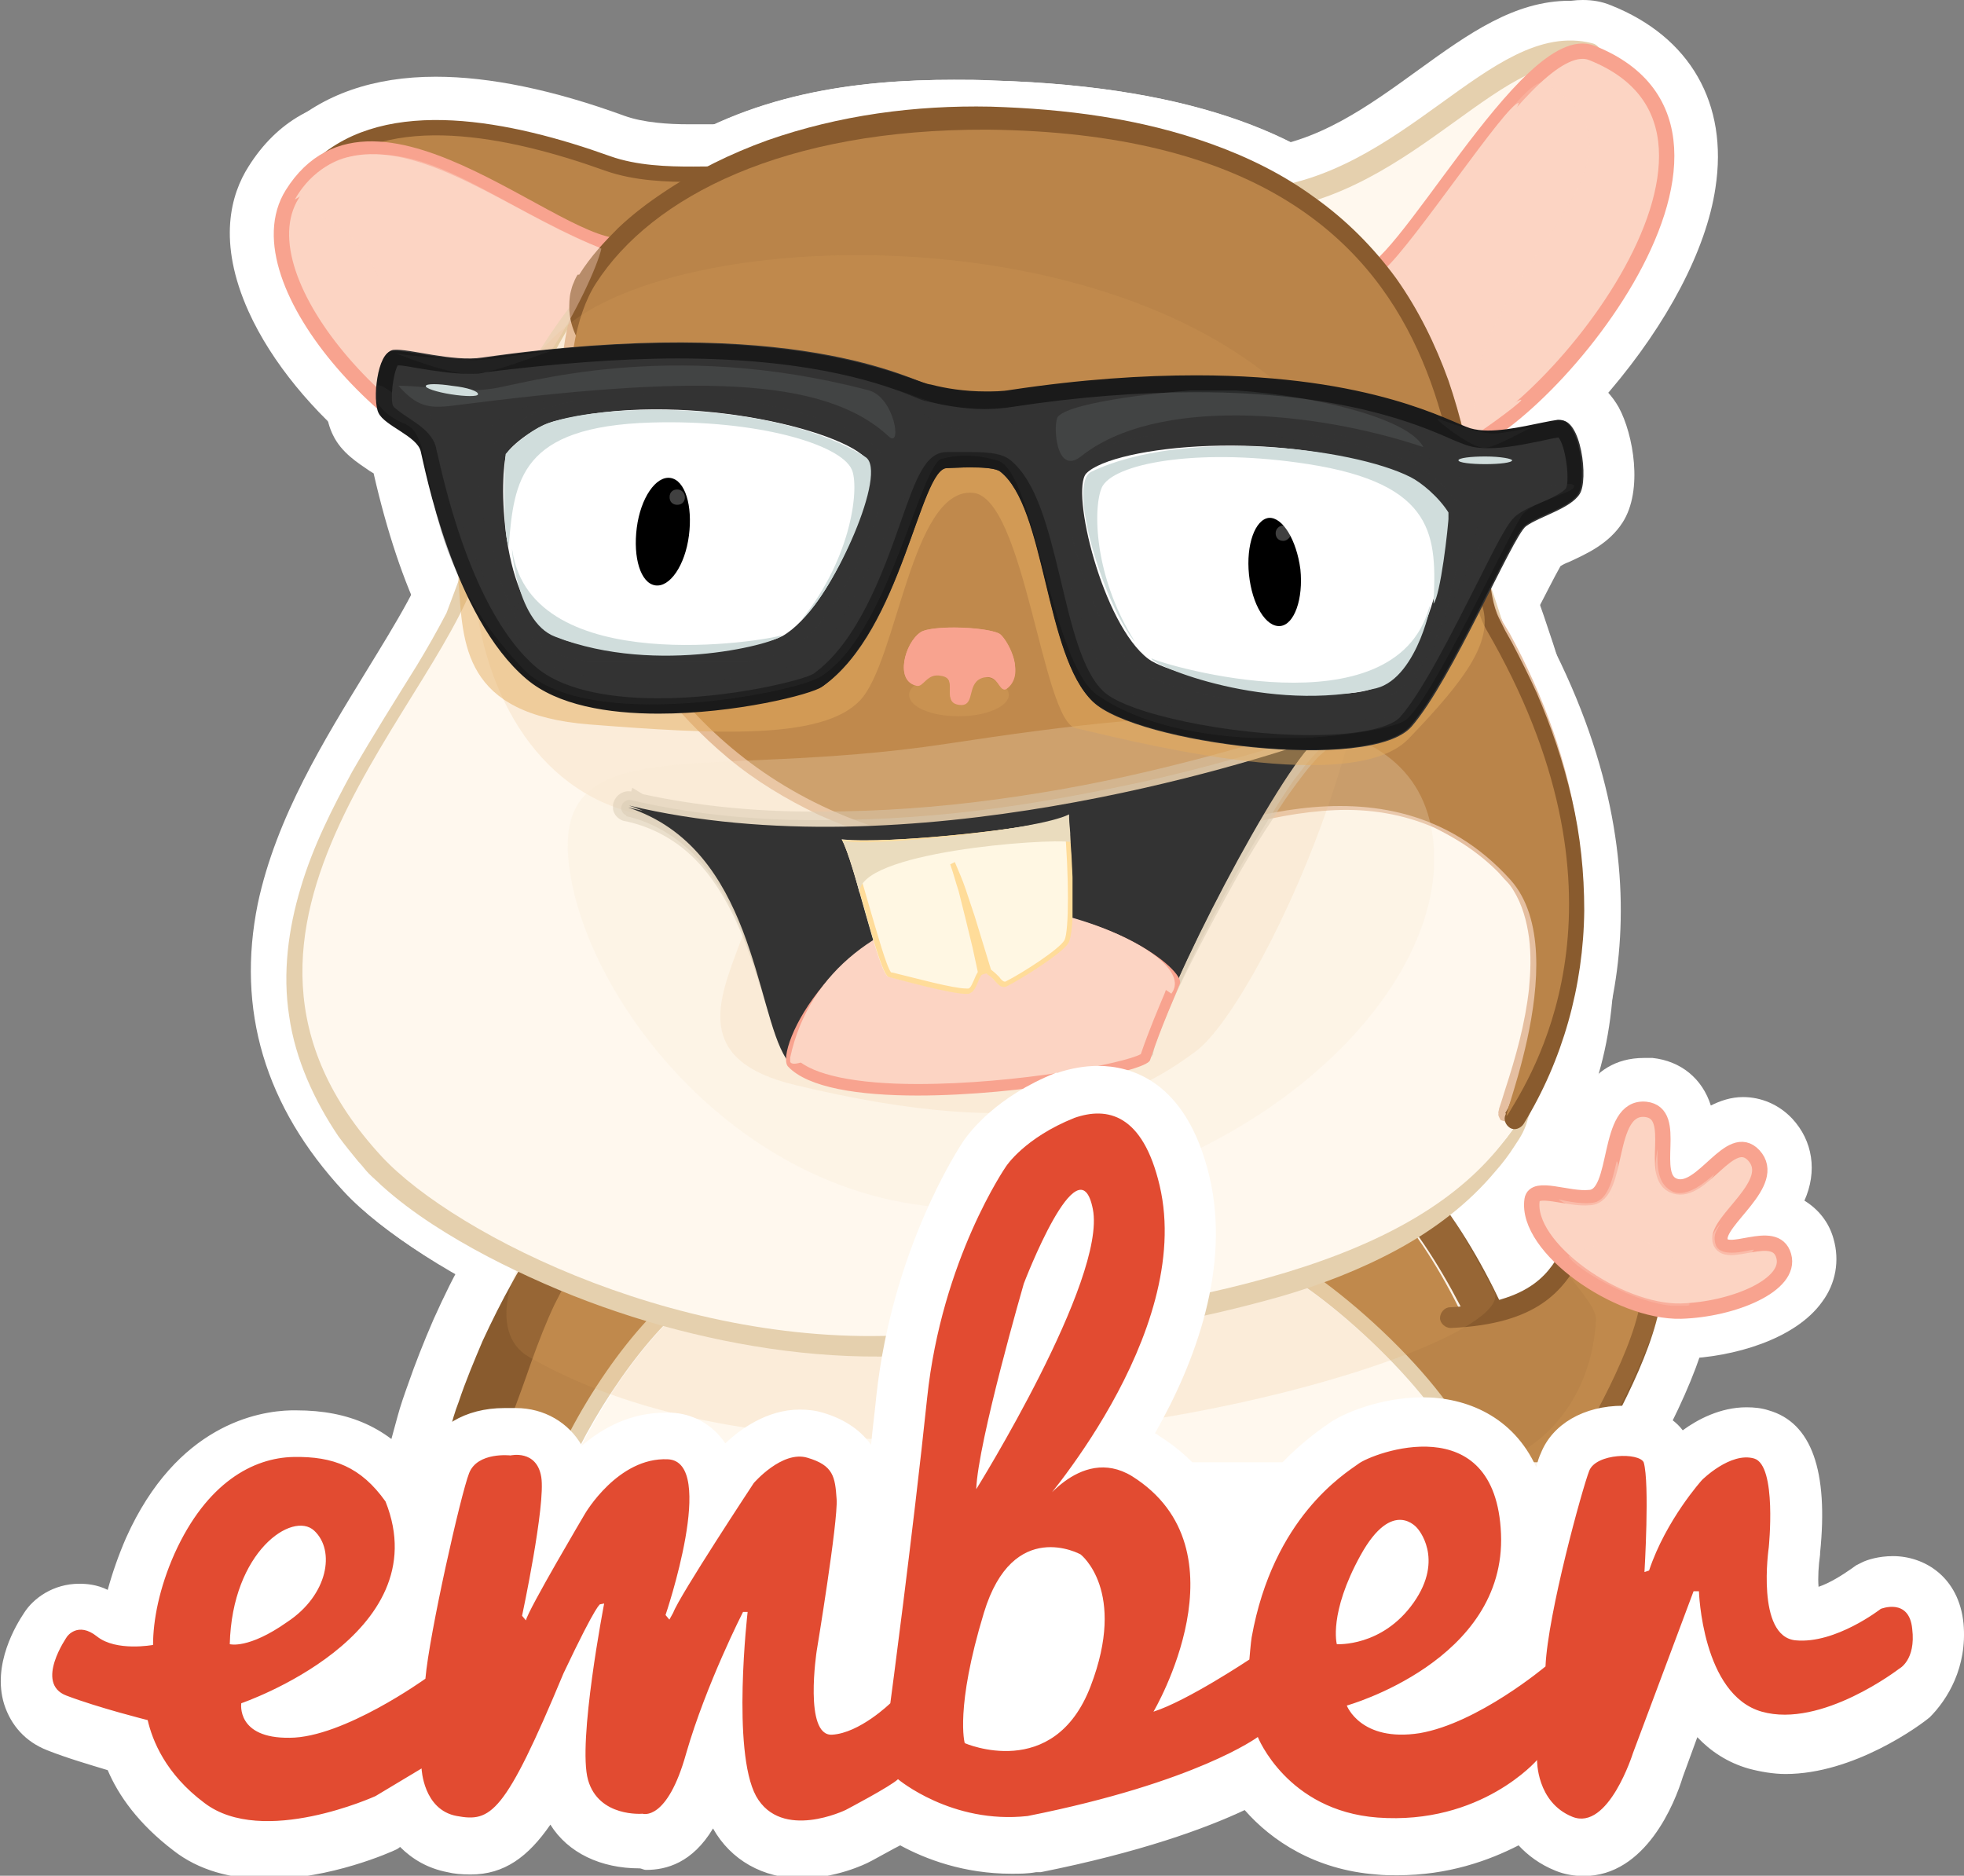 <svg xmlns:xlink="http://www.w3.org/1999/xlink" preserveAspectRatio="xMidYMid" viewBox="0.1 31.4 256 244.5" xmlns="http://www.w3.org/2000/svg">
  <rect x="0.1" y="31.4" width="256" height="244.5" fill="#808080" stroke="none"/>
  <path fill="#FFF" d="m57.9 219.3.6-1.5.1-.2c.5-1.2 1-2.5 1.5-3.7.6-1.6 1.2-3.3 1.8-4.9.4-.9.7-1.8 1-2.8.8-2.2 1.9-5.1 3.2-7.9.8-1.7 1.4-2.9 2.1-4 .8-1.3 1.6-2.5 2.5-3.7l.7-1 1.1-.7c.1-.1.3-.2.5-.3.5-.3 1.1-.5 1.5-.7.7-.3 1.6-.6 2.6-.9 1.4-.4 3-.8 4.9-1.2 2.8-.6 5.8-1.2 9.6-1.8 5.7-.9 11.8-1.7 19.1-2.5 12.9-1.4 25.8-2.4 38.2-3 6.6-.3 11.6-.4 16.3-.4h3c3.1.1 6.7.2 10 .7 1.2.2 2.3.4 3.1.7.3.1.6.2.7.3l1 .4.8.7.9.9c1.1 1.1 2.3 2.4 3.5 3.9 3.8 4.8 7.2 10.6 10.2 17.2 2.9 6.4 4.7 12.1 5.8 17.7l1.5 7.9h-18.4l-1.1-5.3c-1.2-5.6-16.3-20.4-23.8-23.3-.8-.3-4-1.2-13.9-1.2-20.4 0-49.2 3.6-53.3 4.5-4.9 2.3-12.4 11.9-16.7 21.5l-1.8 3.9"/>
  <path fill="#BA8449" d="M182.9 190.1c-.9-1.2-1.9-2.3-3-3.3l-.7-.7s-.1 0-.2-.1c-.5-.2-1.2-.3-1.9-.4-2.9-.4-6-.5-9.1-.6-6.3-.1-12.6.1-18.9.4-12.6.6-25.3 1.6-37.8 3-6.3.7-12.6 1.5-18.8 2.5-3.1.5-6.2 1-9.2 1.7-1.5.3-3 .7-4.4 1.1-.7.2-1.4.4-2 .7-.3.1-.6.2-.7.4 0 0-.1 0-.1.1-.7 1-1.4 2-2.1 3.1-.7 1.1-1.2 2.3-1.8 3.5-1.1 2.4-2.1 4.9-3 7.4s-1.9 5.1-2.8 7.7c-.5 1.3-1 2.6-1.6 3.9-.2.6-.5 1.2-.8 1.8h8.5c4.6-10.3 13.3-22.1 20.5-25 2-.8 34.2-4.8 55.5-4.8 7.9 0 13.3.6 16.3 1.7 8.7 3.4 26.1 19.5 27.9 28.2h4.9c-1-5.5-3-10.9-5.3-16.1-2.6-6-5.7-11.5-9.4-16.2"/>
  <path fill="#FFF" d="M179.1 185.9z"/>
  <path fill="#BA8449" d="M179.1 185.9z"/>
  <path fill="#FFF" d="m192.1 228.6-1-5.4c-.9-4.5-2.4-9.3-4.8-14.6-2.6-5.6-5.4-10.5-8.6-14.4-.6-.8-1.2-1.5-1.8-2.1-2.5-.4-5.4-.4-8-.5h-2.8c-4.5 0-9.3.1-15.7.4-12.2.6-24.7 1.6-37.4 3-7.1.8-13 1.6-18.4 2.4-3.5.5-6.3 1.1-8.8 1.6-1.6.4-2.8.7-3.9 1-.2 0-.3.1-.4.1-.2.4-.5.7-.7 1.1-.5.8-.9 1.7-1.6 2.9-1.1 2.3-2 4.7-2.8 6.8-.4.9-.7 1.8-1 2.7-.6 1.7-1.2 3.4-1.9 5.1-.5 1.3-1.1 2.6-1.6 4l-.1.2c-.2.6-.5 1.2-.7 1.7l-1.8 4H56.6l-1.7-.8-.2-.1c-4-2.3-4-5.7-3.9-7.1v-.3l.2-.9.3-1.1c.2-.7.4-1.5.6-2.2.4-1.5.9-2.9 1.4-4.3.9-2.6 2-5.4 3.3-8.4 1.4-3.1 2.7-5.8 4.2-8.3.7-1.3 1.5-2.6 2.5-4.1.9-1.4 1.9-2.8 2.9-4.1.9-1.1 1.7-1.8 2.3-2.2h.1c.6-.5 1.2-.8 1.5-.9.9-.5 1.6-.8 2.1-1 1.2-.5 2.3-.8 3.2-1.1 2-.6 3.9-1 5.3-1.3 2.9-.6 6-1.2 9.9-1.8 5.8-.9 11.9-1.6 19.4-2.4 13-1.3 26-2.3 38.6-2.8 6-.2 10.7-.4 15-.4h4.6c3.2.1 6.8.2 10.7.8h.1c.9.2 2.3.4 3.9.9h.1c.4.2 1 .4 1.7.7.5.3.9.5 1.2.7l.5.4.4.3.4.4 1.1 1.1c1.3 1.3 2.5 2.7 3.8 4.4 4 5.2 7.5 11.2 10.7 18.3 1.5 3.3 2.8 6.6 3.8 9.8 1.1 3.5 1.9 6.8 2.5 10l1.2 7.7h-18.2v.1z"/>
  <path fill="#FFF" d="m64.3 228.6 4.4-9.5c3.7-7.9 12.6-22.4 22.5-26.5l.2-.1c3.3-1.2 36.7-5.1 57.1-5.1 11.4 0 15.7 1.1 17.9 2 10.3 4 28.2 20.9 30.6 30.9l2 8.2H64.3z"/>
  <path fill="#FFF" d="m185.4 228.6-1.2-5.1c-1.1-4.7-15.2-18.8-22.5-21.7-.7-.3-3.6-1.1-13.2-1.1-19.6 0-48 3.5-52.6 4.4-3.8 1.9-10.7 10-15.2 19.6l-1.8 3.8H62.3l4.2-9.3c4.9-11 14.6-24.6 24.1-28.4 3.7-1.5 37.5-5.3 58-5.3 8.9 0 14.9.7 18.6 2.1 10.3 4 29.6 21.4 32 33l1.6 8h-15.4z"/>
  <path fill="#FFF" d="m193.1 228.6-1.9-1.8c-7.2-6.7-9.2-20.6-7-26.3 1.5-3.8 4.7-5.1 7.1-5.1.7 0 1.3.1 1.9.3 1.3-.1 4.3-2.6 5.2-4 1.4-2.6 4.1-4.2 7.4-4.2 4.9 0 12.9 3.9 15.5 7.6 1.5 2.1 1.9 4.6 1.1 6.8-.1.2-.2.6-.4 1.1-2.7 8.1-6.2 18-9 22.6l-1.9 3.1-18-.1z"/>
  <path fill="#FFF" d="m192.5 228.6 6.2-10.1c3-4.9 5.1-8.9 6.5-12-3.5 2.5-8.4 4-15.7 4.4l-.2-.2-.1.7c-4.3 0-7.8-3.5-8-7.8-.1-2.1.7-4.2 2.1-5.8 1.4-1.6 3.4-2.5 5.5-2.6 7.2-.3 8.1-2 9.4-4.5 1.8-3.4 5.7-5.4 10.8-5.4 1.3 0 2.6.1 3.8.4 6.3 1.4 10.4 6.2 10.7 12.4.3 6.3-3.2 15.5-10.2 27.3l-1.9 3.2h-18.9z"/>
  <path fill="#FFF" d="M218.8 208.9c-8.1 0-16.9-5.3-21.4-10.5-4.1-4.7-4.5-8.9-4.1-11.6.5-3.3 3.2-6.6 8.1-6.6.9 0 1.8.1 2.6.2.8-3.6 2.7-11.1 10.4-11.1h1.1c3.7.4 6.5 2.7 7.6 6.2 1.2-.6 2.6-1.1 4.2-1.1 2.4 0 4.7 1 6.4 2.8 2.7 2.9 3.3 6.9 1.6 10.7 1.8 1.1 3.2 2.8 3.8 5 .8 2.8.3 5.8-1.5 8.2-3.5 4.9-11.6 7.2-18 7.4-.4.4-.6.4-.8.4"/>
  <path fill="#FFF" d="M210.8 44.2c-7.3 4.6-15.3 15.1-25.1 29.5-1.5 2.3-4 3.5-6.8 3.5-3.6 0-8.2-2.2-13.5-6.5-8.4-6.8-8.6-10.6-8.7-12.1-.2-4 2.8-7.4 7-7.8 8.1-.7 14.8-5.6 21.3-10.3 6.5-4.7 12.5-9 19.7-9 1.4 0 2.9.2 4.3.5"/>
  <path fill="#FFF8EE" d="M164.3 57.5c19.6-1.8 31.1-22.1 43-19-8 5-15.9 15-27 31.4-2.7 3.9-21.4-11.9-16-12.4"/>
  <path fill="#FFF" d="M37.3 48.2c4.9-4.5 11.5-6.8 19.6-6.8 7 0 15.3 1.7 24.6 5.1 2.5.9 5.8 1.1 8.3 1.1h3.7c2.3 0 7.2 0 9.3 4.5.7 1.7 1.6 5.2-1.1 9.3-3.3 5.1-12 10.5-20.4 10.5h-.4c-4.5-.1-8.7-2.5-13.6-5.2-6.1-3.4-13-7.3-21.2-7.3-1.1 0-2.3.1-3.4.2"/>
  <path fill="#FFF" d="M188.1 96.7c-3.6 0-10.4-1.5-14.7-11.7-2.4-5.4-3.2-11.5-3.2-14.9 0-7 3.7-8.9 6-9.4 1.6-1.6 4.6-5.7 6.8-8.8 9.1-12.4 15.7-20.5 23.4-20.5 1.3 0 2.5.2 3.7.7 10.3 4.1 15.3 12.8 13.6 23.8-1.2 8.1-6.3 17.7-13.8 26.5-3.5 4.1-12.6 13.7-20.7 14.3h-1.1"/>
  <path fill="#FFF" d="M69.9 100.5c-.9 0-1.8 0-2.6-.2-12.8-2.1-28.8-15-34.8-28.3-4.1-9.1-2.3-15.3 0-18.9 3.7-5.9 9.2-9 16-9 8.2 0 16.4 4.5 23.6 8.4 2.8 1.5 6.8 3.7 8.5 4.1.6-.2 1.2-.3 1.9-.3 2.6 0 5 1.4 6.4 3.8 3.3 5.8 1.3 21.4-3.9 30.4-3.6 6.6-9 10-15.1 10z"/>
  <path fill="#FFF" d="M114.5 212.1c-30 0-59.7-14.7-69.6-25.4-10.3-11.1-14-23.7-11.2-37.5 2.4-11.3 8.7-21.4 14.2-30.4 3.8-6.2 7.4-12 8.4-16.2 12.2-53.9 42.8-60.8 68.1-60.8 1.6 0 3.3 0 5.2.1 53.9 1.6 59.3 27.6 62.5 43.2.6 2.9 1.2 5.6 1.9 7.4 18.1 44.4 21.1 71 10 89-10.9 17.7-34.8 26.4-82.4 30.3-2.3.2-4.7.3-7.1.3z"/>
  <path fill="#FFF" d="M113.4 212.2c-30.6 0-58.9-15.2-68.4-25.5-10.3-11.1-14-23.7-11.2-37.5 2.4-11.3 8.7-21.4 14.2-30.4 3.8-6.2 7.4-12 8.4-16.2 12.2-53.9 42.8-60.8 68.1-60.8 1.6 0 3.3 0 5.2.1 53.9 1.6 59.3 27.6 62.5 43.2.6 2.9 1.2 5.6 1.9 7.4 17.8 43.7 20.7 70.1 9.8 88.1-12.5 20.7-41.9 27.4-82.1 31.2-2.8.3-5.6.4-8.4.4"/>
  <path fill="#FFF" d="M191.3 174.6c.4-.9.8-1.9 1.2-2.8 4.1-9.8 7.2-18.4 2.3-23.9-5.8-6.4-30.3-18-52.1-28.2-41.7-19.7-67.5-32.4-71.2-45-.9-3.2-.5-6.5 1.2-9.3C79.9 54.1 100 42 127.5 42h.8c25.9.2 44.7 7.7 56 22.1 9.6 12.2 11.7 26.5 13.3 36.9.5 3.5 1.2 8 1.9 9.2 19.6 33.7 10.6 58.6 3.5 70.3l-11.7-5.9z"/>
  <path fill="#FFF" d="M170.8 135.8c-10.1 0-27-2.5-32.8-8.1-4.6-4.4-6.3-11.7-8.1-18.8-.7-3-1.9-7.8-3-10h-.1c-.4 1.1-.9 2.5-1.3 3.6-2.7 7.6-6.5 18.1-14.4 23.8-3.4 2.5-15.7 4.7-25.2 4.7s-16.7-2-21.5-6.1c-6.9-5.8-12.1-16.5-15.6-31.8-.2-.1-.3-.2-.5-.3-1.6-1.1-3.7-2.4-4.8-4.7-1.8-3.6-1.1-10 .8-13.4 1.4-2.5 3.8-4.1 6.4-4.3h.9c1.4 0 2.8.2 4.4.5s3.5.6 5.1.6h.9c9.5-1.4 18.4-2 26.5-2 19.7 0 30.1 4 34 5.6.3.1.6.2.8.3 1.1.3 3.2.7 5.4.7.8 0 1.6 0 2.3-.2 8.9-1.4 17.4-2 25.2-2 20.8 0 31.8 4.7 36.6 6.8.4.2.8.4 1.1.4h.4c1.3 0 3.2-.4 4.8-.7 1.2-.3 2.4-.5 3.5-.7h.9c3.1 0 5.9 1.8 7.6 4.8 1.9 3.5 3.2 10.8.5 15-1.8 2.8-4.7 4.1-7.1 5.2-.3.1-.7.3-1 .5-.8 1.4-2.2 4.2-3.4 6.5-3.5 6.8-7.4 14.6-11 18.8-3.2 3.6-9.2 5.3-18.3 5.3"/>
  <defs>
    <path id="ember-tomster_svg__a" d="M42.5 75H212v59.2H42.5z"/>
  </defs>
  <clipPath id="ember-tomster_svg__b">
    <use xlink:href="#ember-tomster_svg__a" overflow="visible"/>
  </clipPath>
  <g clip-path="url(#ember-tomster_svg__b)" opacity=".3">
    <path fill="#FFF" d="M166.778 134.181c-8 0-19.3-1.2-27.4-6.9-4.6-3.3-6.7-9.9-9.6-20.5-.8-3-2-7.2-2.9-9.3-.5 1.2-1.1 2.8-1.6 4.1-3 8.1-7.1 19.1-14.6 23.7-3.9 2.4-16 4.6-25.4 4.6-10.1 0-17.4-2.3-21.6-6.7-10.7-11.2-12.8-21.9-14.1-28.2-.2-.9-.4-2.1-.6-2.8-6.3-3.3-6.7-8.2-6.6-10.3.3-3.9 3.3-6.8 7-6.8 2.5 0 4.1 1.2 5.3 2 .1.1.2.2.4.2.1 0 .4.1.5.2 1.6.5 6.3 1.8 7.3 7.9.2 1.1 1.8 7.5 4.4 14.2 4.1 10.7 7 12.5 7.3 12.6 3.4 1.2 7.4 1.8 11.9 1.8 7.4 0 13.6-1.6 16.1-2.4 1.5-2.3 4.5-8.3 6.6-12.4 6.3-12.5 7.4-14.4 10.1-15.8 1.5-.8 3.3-1.2 5.6-1.2 3 0 7.3.7 9.3 1.6 4.6 2 7 8 12.4 23.5 1 2.8 2.2 6.4 3 8.2 4 1.9 13.1 3.2 22.6 3.2 2.7 0 4.7-.1 6-.2.9-1.9 2.2-4.6 3.3-6.9 7.6-16.2 8.8-18.1 10.7-19.6 3.3-2.5 9.1-4.2 12.4-4.2 4.4 0 6.8 2.9 7.4 5.7 1.1 5.8-4.6 8-6.5 8.7-.5.2-1.2.5-1.7.7-.7 1.2-2 3.8-3 5.9-8.2 16-10.9 20.4-14 22.3-3.8 2.1-13 3.1-20 3.1"/>
  </g>
  <defs>
    <path id="ember-tomster_svg__c" d="M45 70.7h33.4v16.2H45z"/>
  </defs>
  <clipPath id="ember-tomster_svg__d">
    <use xlink:href="#ember-tomster_svg__c" overflow="visible"/>
  </clipPath>
  <g clip-path="url(#ember-tomster_svg__d)" opacity=".3">
    <path fill="#FFF" d="M61.388 86.816c-1.2 0-3.5-.2-8.1-1.7-1.2-.4-2.3-.8-3-1.1-1.5-.6-5.4-2.1-5.4-6.7v-6.7h6.6c.9 0 1.5.2 2 .3 1.4.2 5.9.5 7.4.6l.9.1c1.2 0 4.9-.5 6.5-.7 2-.3 2.6-.4 3.4-.4h5.7l.9 5.6c.4 2.8-1.1 6.3-4.8 7.4-.2.1-.9.3-1.5.5-3.5 1.3-7 2.5-10 2.6-.2.2-.4.2-.6.2"/>
  </g>
  <defs>
    <path id="ember-tomster_svg__e" d="M181 79.3h25.4v17.2H181z"/>
  </defs>
  <clipPath id="ember-tomster_svg__f">
    <use xlink:href="#ember-tomster_svg__e" overflow="visible"/>
  </clipPath>
  <g clip-path="url(#ember-tomster_svg__f)" opacity=".3">
    <path fill="#FFF" d="M193.488 96.41c-2.2 0-4.4-.9-7.4-3-2.9-2-5.1-4-5.1-7.5v-6.7h6.5c.9 0 1.8.2 2.7.6.7.3 3.4 1.2 4.6 1.5.4 0 1.2-.2 2.8-.5.8-.2 1.3-.2 2-.2h5.7l.9 5.6c.4 2.7-.8 6.1-4.5 7.4l-1.2.6c-1.8.9-3.9 1.9-6 2.3-.2-.1-.6-.1-1-.1"/>
  </g>
  <path fill="#FFF" d="M171.7 243.3h-24.6V222h24.6v21.3z"/>
  <path fill="#BA8449" d="M182.9 190.1c-.9-1.2-1.9-2.3-3-3.3l-.7-.7s-.1 0-.2-.1c-.5-.2-1.2-.3-1.9-.4-2.9-.4-6-.5-9.1-.6-6.3-.1-12.6.1-18.9.4-12.6.6-25.3 1.6-37.8 3-6.3.7-12.6 1.5-18.8 2.5-3.1.5-6.2 1-9.2 1.7-1.5.3-3 .7-4.4 1.1-.7.2-1.4.4-2 .7-.3.1-.6.2-.7.4 0 0-.1 0-.1.1-.7 1-1.4 2-2.1 3.1-.7 1.1-1.2 2.3-1.8 3.5-1.1 2.4-2.1 4.9-3 7.4s-1.9 5.1-2.8 7.7c-.5 1.3-1 2.6-1.6 3.9-.2.6-.5 1.2-.8 1.8h8.5c4.6-10.3 13.3-22.1 20.5-25 2-.8 34.2-4.8 55.5-4.8 7.9 0 13.3.6 16.3 1.7 8.7 3.4 26.1 19.5 27.9 28.2h4.9c-1-5.5-3-10.9-5.3-16.1-2.6-6-5.7-11.5-9.4-16.2"/>
  <path fill="#BA8449" d="M179.1 185.9z"/>
  <path fill="#895B2E" d="M179.1 185.9zm17.8 17.9c-2.7-6-5.8-11.7-9.9-16.9-1-1.3-2.1-2.6-3.3-3.8l-.9-.9-.2-.2-.1-.1-.2-.2c-.2-.1-.4-.2-.5-.3-.3-.2-.6-.3-.9-.4-1.1-.4-1.9-.5-2.8-.7-3.4-.5-6.6-.6-9.8-.7-6.5-.1-12.8 0-19.2.3-12.8.5-25.5 1.5-38.2 2.8-6.3.7-12.7 1.4-19.1 2.4-3.2.5-6.3 1-9.5 1.7-1.6.4-3.2.7-4.8 1.2-.8.2-1.6.5-2.5.9-.4.2-.9.4-1.4.7-.2.2-.5.3-.8.5-.3.2-.6.5-1 1-.9 1.1-1.8 2.4-2.6 3.6-.8 1.2-1.6 2.5-2.3 3.8-1.4 2.5-2.7 5.1-3.9 7.7-1.1 2.6-2.2 5.2-3.1 7.9-.5 1.3-.9 2.6-1.2 4-.2.7-.4 1.3-.6 2l-.3 1-.1.5c0 .1.2.2.6.5h5.9c.3-.6.5-1.2.8-1.8.5-1.3 1.1-2.6 1.6-3.8 1-2.6 1.9-5.1 2.8-7.7.9-2.5 1.9-5.1 3-7.4.6-1.2 1.2-2.3 1.8-3.5.7-1.1 1.3-2.1 2.1-3.1 0 0 .1 0 .1-.1.2-.1.5-.2.7-.4.6-.2 1.3-.5 2-.7 1.4-.4 2.9-.8 4.4-1.1 3-.7 6.1-1.2 9.2-1.7 6.2-1 12.5-1.8 18.8-2.5 12.6-1.4 25.2-2.4 37.8-3 6.3-.3 12.6-.5 18.9-.4 3.1.1 6.3.2 9.1.6.7.1 1.4.3 1.9.4.1 0 .2 0 .2.1l.7.7c1.1 1.1 2 2.2 3 3.3 3.7 4.7 6.8 10.2 9.4 15.8 2.3 5.2 4.3 10.6 5.3 16.1h5c-.5-3.1-1.3-6.1-2.2-9-1.2-3.1-2.4-6.1-3.7-9.1"/>
  <path fill="#FFF8EE" d="M164.1 195.7c-2.6-1-7.9-1.6-15.5-1.6-21.4 0-53 4-54.7 4.7-6.5 2.6-14.6 13.6-19.1 23.2h115.9c-1.9-7.5-18-22.9-26.6-26.3"/>
  <path fill="#E5D0AE" d="M164.8 193.8c-2.9-1.1-8.4-1.7-16.3-1.7-21.3 0-53.5 4-55.5 4.8-7.3 3-15.9 14.7-20.5 25h2.2c4.5-9.5 12.6-20.5 19.1-23.2 1.7-.7 33.3-4.7 54.7-4.7 7.6 0 12.9.5 15.5 1.6 8.6 3.3 24.7 18.8 26.6 26.3h2c-1.7-8.6-19.1-24.7-27.8-28.1"/>
  <path fill="#BA8449" d="M204.4 194.7c-1.2 2.5-7.5 8.9-12.8 7.4-2.8-.8-2.3 14 4.1 19.9h11.6c3.2-5.1 8.2-20.7 8.8-22.3.7-1.9-10.5-7.5-11.7-5"/>
  <path fill="#895B2E" d="M216.7 198.4c-.2-3.2-2.1-5.5-5.5-6.3-2.7-.6-6.3-.1-7.2 1.6-1.8 3.4-4 7.5-14.9 8.1-.7 0-1.3.7-1.3 1.4s.7 1.3 1.4 1.3c11.4-.5 14.7-4.9 17.1-9.4.5-.4 3.2-.9 5.4 0 1.6.7 2.3 1.8 2.4 3.5.3 6.2-6.2 17.7-9.7 23.5h3.1c3.9-6.8 9.5-17.3 9.2-23.7"/>
  <defs>
    <path id="ember-tomster_svg__g" d="M193.5 196.5H217v27.3h-23.5z"/>
  </defs>
  <clipPath id="ember-tomster_svg__h">
    <use xlink:href="#ember-tomster_svg__g" overflow="visible"/>
  </clipPath>
  <g clip-path="url(#ember-tomster_svg__h)" opacity=".15">
    <path fill="#E3AB5E" d="M194.235 222.3c7.1-1.7 13.4-8.8 13.9-18.9.1-1.9-3.8-5.5-3.8-6.5s11.9.2 12.5 3c.5 2.8-7.4 19.7-10.1 22.5-2.6 2.7-16.7.9-12.5-.1"/>
  </g>
  <path fill="#FCD4C3" d="M199.8 187.8c-.9 6.2 11.2 14.7 19.4 14.5 6.8-.2 14.5-3.4 13.4-7.2-1.1-3.9-7.7.7-8.3-2-.5-2.6 7.7-7.5 4.4-11.1-3.1-3.3-6.7 5.2-10.3 4-3.6-1.2.7-9.5-3.8-10-5.3-.5-3.3 11.3-7.3 11.5-2.8.3-7.2-1.7-7.5.3"/>
  <path fill="none" stroke="#F8A38F" stroke-miterlimit="10" stroke-width="2" d="M199.8 187.8c-.9 6.2 11.2 14.7 19.4 14.5 6.8-.2 14.5-3.4 13.4-7.2-1.1-3.9-7.7.7-8.3-2-.5-2.6 7.7-7.5 4.4-11.1-3.1-3.3-6.7 5.2-10.3 4-3.6-1.2.7-9.5-3.8-10-5.3-.5-3.3 11.3-7.3 11.5-2.8.3-7.2-1.7-7.5.3z"/>
  <defs>
    <path id="ember-tomster_svg__i" d="M203.2 182.8h7.8v6.4h-7.8z"/>
  </defs>
  <clipPath id="ember-tomster_svg__j">
    <use xlink:href="#ember-tomster_svg__i" overflow="visible"/>
  </clipPath>
  <g clip-path="url(#ember-tomster_svg__j)" opacity=".5">
    <path fill="#FCD4C3" d="M203.238 187.742c1.3 1 6 2.3 6.7.6.8-1.7 1.4-5.1.9-5.6-.4 1.6-.9 4.6-2.6 5.3-1.3.5-4.1-.1-5-.3"/>
  </g>
  <defs>
    <path id="ember-tomster_svg__k" d="M215.9 181.2h7.7v7.2h-7.7z"/>
  </defs>
  <clipPath id="ember-tomster_svg__l">
    <use xlink:href="#ember-tomster_svg__k" overflow="visible"/>
  </clipPath>
  <g clip-path="url(#ember-tomster_svg__l)" opacity=".5">
    <path fill="#FCD4C3" d="M216.159 181.142c-.2 1.1-1.1 6.3 1.6 7 2.3.6 4-.8 5.8-3.7-1 .9-3.5 3.1-5.4 2.3-1.9-.9-2.1-2.9-2-5.6"/>
  </g>
  <defs>
    <path id="ember-tomster_svg__m" d="M204.5 193h15.8v8.6h-15.8z"/>
  </defs>
  <clipPath id="ember-tomster_svg__n">
    <use xlink:href="#ember-tomster_svg__m" overflow="visible"/>
  </clipPath>
  <g clip-path="url(#ember-tomster_svg__n)" opacity=".25">
    <path fill="#FCD4C3" d="M204.576 195.158c13.6-6.7 16.4 4.2 15.7 6.4-5.4.9-14.9-4.7-15.7-6.4"/>
  </g>
  <defs>
    <path id="ember-tomster_svg__o" d="M223 190.9h5.7v5H223z"/>
  </defs>
  <clipPath id="ember-tomster_svg__p">
    <use xlink:href="#ember-tomster_svg__o" overflow="visible"/>
  </clipPath>
  <g clip-path="url(#ember-tomster_svg__p)" opacity=".5">
    <path fill="#FCD4C3" d="M224.351 190.896c-2.3 2.6-1.2 4.7.3 5 1.9.4 4.4-1.6 4-1.6-.5 0-4.2 1.2-4.9-.6-.5-1.4.3-2.2.6-2.8"/>
  </g>
  <defs>
    <path id="ember-tomster_svg__q" d="M66.1 182.6H195v36.5H66.1z"/>
  </defs>
  <clipPath id="ember-tomster_svg__r">
    <use xlink:href="#ember-tomster_svg__q" overflow="visible"/>
  </clipPath>
  <g clip-path="url(#ember-tomster_svg__r)" opacity=".15">
    <path fill="#E3AB5E" d="M69.034 208.266c43.7 25.1 130.4-.4 125.8-8.6-6.1-10.9-8.5-17.7-21.9-17.1-13.3.7-98.9 7.5-102.4 10.1-3.4 2.7-7.2 12.3-1.5 15.6"/>
  </g>
  <path fill="#FFF8EE" d="M164.3 57.5c19.6-1.8 31.1-22.1 43-19-8 5-15.9 15-27 31.4-2.7 3.9-21.4-11.9-16-12.4"/>
  <path fill="none" stroke="#E5D0AE" stroke-linecap="round" stroke-linejoin="round" stroke-miterlimit="10" stroke-width="3" d="M164.3 57.5c19.6-1.8 31.1-22.1 43-19-8 5-15.9 15-27 31.4-2.7 3.9-21.4-11.9-16-12.4z"/>
  <path fill="#BA8449" d="M41.8 53.1c8.8-8.2 24.7-5 37.5-.4 7.3 2.6 16.8.5 17.4 2 1.6 3.5-7.9 10.7-15.7 10.5-7.7-.1-20.6-14.6-39.2-12.1"/>
  <path fill="none" stroke="#895B2E" stroke-linecap="round" stroke-linejoin="round" stroke-miterlimit="10" stroke-width="2" d="M41.8 53.1c8.8-8.2 24.7-5 37.5-.4 7.3 2.6 16.8.5 17.4 2 1.6 3.5-7.9 10.7-15.7 10.5-7.7-.1-20.6-14.6-39.2-12.1z"/>
  <path fill="#FCD4C3" d="M177.7 67.2c4.5 1.3 21.6-32.2 29.9-28.9 26.4 10.5-8 50.9-18.9 51.8-11 .8-13.5-23.7-11-22.9"/>
  <path fill="none" stroke="#F8A38F" stroke-miterlimit="10" stroke-width="2" d="M177.7 67.2c4.5 1.3 21.6-32.2 29.9-28.9 26.4 10.5-8 50.9-18.9 51.8-11 .8-13.5-23.7-11-22.9z"/>
  <path fill="#FCD4C3" d="M82.3 63.2c-7.3 3.2-33.2-23.9-44.1-6.5C31 68.2 52.8 91.4 68.4 93.9s17.7-32.4 13.9-30.7"/>
  <path fill="none" stroke="#F8A38F" stroke-miterlimit="10" stroke-width="2" d="M82.3 63.2c-7.3 3.2-33.2-23.9-44.1-6.5C31 68.2 52.8 91.4 68.4 93.9s17.7-32.4 13.9-30.7z"/>
  <defs>
    <path id="ember-tomster_svg__s" d="M180.5 44.8h18v44.6h-18z"/>
  </defs>
  <clipPath id="ember-tomster_svg__t">
    <use xlink:href="#ember-tomster_svg__s" overflow="visible"/>
  </clipPath>
  <g clip-path="url(#ember-tomster_svg__t)">
    <path fill="#FCD4C3" d="M198.067 44.8c-1.4 4.6-13.2 16.5-11.6 26.7.6 3.8 4.6 15 6.3 14.6s6-3.1 5.6-2.5c-.4.6-6 4.7-8.1 5.8-2.1-1.1-11-21.8-9.7-22.9 3.9-3.5 15.8-21.5 17.5-21.7"/>
  </g>
  <defs>
    <path id="ember-tomster_svg__u" d="M38.6 51.5h44.2v31.6H38.6z"/>
  </defs>
  <clipPath id="ember-tomster_svg__v">
    <use xlink:href="#ember-tomster_svg__u" overflow="visible"/>
  </clipPath>
  <g clip-path="url(#ember-tomster_svg__v)">
    <path fill="#FCD4C3" d="M38.533 57.4c8-4.9 22.6-2.8 31.1 5.5 3 3 3.9 13-2.9 19.8-2.7 2.7 16-9.6 16.1-13.2 0-3.6-1.2-4.6-4-5.6-10.3-3.8-21.1-12.6-30.5-12.4-6.1.1-8.9 4.3-9.8 5.9"/>
  </g>
  <defs>
    <path id="ember-tomster_svg__w" d="M181.1 42.2h26.2v44.2h-26.2z"/>
  </defs>
  <clipPath id="ember-tomster_svg__x">
    <use xlink:href="#ember-tomster_svg__w" overflow="visible"/>
  </clipPath>
  <g clip-path="url(#ember-tomster_svg__x)" opacity=".25">
    <path fill="#FCD4C3" d="M201.3 42.175c18.2 10-11.1 25.2-8.9 44.1-3.8-.4-13.2-18.7-10.9-20.3 3.2-2.2 16.7-24.6 19.8-23.8"/>
  </g>
  <path fill="#E5D0AE" d="M60.9 103.6c.3-1.3.5-2.7.5-4 .1-1.4.2-2.8.5-4.1.1-.7.3-1.4.6-2 .3-.6.5-1.3.7-1.9.5-1.3 1-2.6 1.6-3.8 2.3-5.1 4.9-9.9 8.1-14.4 3.2-4.5 6.7-8.7 10.7-12.3 4-3.7 8.7-6.7 13.7-8.7 5-2.1 10.4-3.4 15.8-4 5.4-.7 10.8-.8 16.2-.7 5.4.1 10.8.4 16.2 1.1 5.4.7 10.8 1.9 16 3.8 2.6 1 5.1 2.1 7.5 3.5 2.4 1.4 4.7 3.1 6.8 5.1 2.1 1.9 3.9 4.2 5.4 6.6 1.5 2.4 2.6 5 3.6 7.7.9 2.6 1.6 5.3 2.2 8s1 5.3 1.6 7.8c.3 1.2.7 2.4 1.1 3.6.5 1.2 1 2.5 1.4 3.8.9 2.5 1.9 5.1 2.8 7.6 3.5 10.2 6.6 20.6 8.5 31.2.9 5.3 1.6 10.7 1.7 16.1.1 5.4-.4 10.8-1.9 16-.4 1.3-.8 2.6-1.3 3.8-.5 1.2-1.2 2.4-1.6 3.7-.2.7-.4 1.3-.7 1.9-.3.6-.7 1.2-1.1 1.8-.7 1.1-1.6 2.3-2.5 3.3-3.5 4.2-8 7.6-12.8 10.2s-10 4.6-15.2 6.1c-5.3 1.5-10.5 2.7-15.9 3.7s-10.7 1.7-16 2.4l-8.1.9-4 .4c-1.3.1-2.7.2-4.1.3-11 .6-22-1-32.5-3.9-5.3-1.5-10.4-3.3-15.4-5.5s-9.9-4.7-14.5-7.7c-2.3-1.5-4.6-3.2-6.7-5.1-.5-.5-1.1-1-1.6-1.5s-.9-1.1-1.4-1.6c-.9-1.1-1.8-2.2-2.6-3.3-3.1-4.6-5.6-10-6.4-15.6-.9-5.7-.1-11.5 1.5-16.8 1.6-5.4 4.1-10.3 6.7-15.1 2.7-4.7 5.6-9.3 8.4-13.8 1.4-2.3 2.7-4.6 3.9-6.9 1.1-3 2.1-5.3 2.6-7.7zm4 .9c-.7 2.8-1.9 5.4-3.2 7.9s-2.7 4.8-4.1 7.1c-2.8 4.6-5.7 9.1-8.2 13.7s-4.8 9.4-6.2 14.3c-1.4 4.9-2 10-1.2 15 .8 4.9 2.9 9.6 5.9 13.7.7 1 1.6 2 2.4 3 .4.5.9 1 1.3 1.4.4.5.9.9 1.3 1.3 1.8 1.7 3.9 3.2 6.1 4.7 4.4 2.8 9 5.3 13.9 7.4 4.8 2.1 9.8 3.9 14.9 5.3s10.2 2.5 15.4 3.2c5.2.7 10.4.9 15.6.7l3.9-.3 4-.4c2.6-.2 5.3-.5 8-.8 5.3-.5 10.6-1.2 15.8-2.1 5.3-.9 10.4-1.9 15.5-3.3s10.1-3 14.9-5.1c4.7-2.2 9.3-4.9 13-8.6.9-.9 1.8-1.9 2.6-2.9.4-.5.8-1.1 1.2-1.6.4-.5.9-1 1.3-1.6.9-1.1 1.3-2.3 1.9-3.5.5-1.2.9-2.5 1.2-3.8 1.3-5.2 1.6-10.6 1.3-15.9-.4-5.3-1.3-10.6-2.6-15.8-2.5-10.4-6.2-20.4-10.1-30.3-1-2.5-2-5-3-7.4l-1.6-3.7c-.5-1.3-1-2.7-1.4-4-.7-2.7-1.2-5.3-1.8-7.9-.5-2.6-1.2-5.1-2-7.5-1.7-4.9-4.2-9.3-7.9-12.8-3.6-3.5-8.1-6.2-12.9-8.2-4.8-2-10-3.3-15.2-4.2-5.2-.9-10.5-1.4-15.8-1.7-5.3-.2-10.7-.3-16 .3-5.3.6-10.5 1.7-15.4 3.8-4.9 2-9.4 4.9-13.2 8.5-3.9 3.6-7 8-9.3 12.6-2.4 4.7-4.1 9.7-5.6 14.7-.4 1.2-.7 2.5-1 3.8-.2.6-.3 1.3-.5 1.9-.1.3-.1.7-.2 1-.1.3-.2.6-.4.9-.5 1.2-1.1 2.4-1.7 3.6-.2 1.1-.6 2.3-.9 3.6z"/>
  <path fill="#FFF8EE" d="M62.9 104.1c-4.2 18.6-40.9 48-13 78.1 9.5 10.2 40.3 25.9 71.2 23 80.4-7.6 100.7-27 66.8-110.2-5.5-13.5.7-44.7-58.4-46.5-24.8-.7-54.6 2.7-66.6 55.6"/>
  <path fill="#E5BFA1" d="M76.8 67.7c2.6-4 6-7.3 9.8-10C90.4 55 94.7 53 99 51.4c8.8-3.2 18-4.4 27.2-4.7 9.2-.2 18.5.5 27.5 2.8 4.5 1.2 8.9 2.8 13.1 5.1s8.1 5.1 11.4 8.6c3.3 3.5 6 7.4 8.1 11.7 2.1 4.3 3.6 8.8 4.7 13.3 1.1 4.6 1.8 9.1 2.4 13.6.3 2.3.6 4.5 1.1 6.6.2 1.1.5 2.1.8 2.9l.3.6.1.1.1.1.2.4.9 1.5c4.4 8.1 7.7 17 8.9 26.3.6 4.6.7 9.3.2 14-.5 4.6-1.7 9.2-3.5 13.5-.9 2.1-1.9 4.2-3.1 6.3l-.9 1.5c-.3.5-.6.9-1 1.5-.1.1-.1.2-.2.3-.3-.2.4.7-1.6 0-.5-.9-.2-.7-.3-.9 0-.3.1-.4.1-.6l.3-.9.5-1.6c1.4-4.3 2.6-8.6 3.1-13.1.2-2.2.3-4.4 0-6.7-.3-2.2-.9-4.3-2-6.1-.3-.5-.6-.9-1-1.3s-.7-.8-1.1-1.2c-.8-.8-1.6-1.5-2.5-2.2-1.8-1.4-3.7-2.5-5.7-3.5-4.1-1.8-8.6-2.5-13-2.3-4.5.2-8.9 1.1-13.2 2.3-2.2.6-4.3 1.3-6.5 2-1.1.4-2.2.7-3.3 1-.6.2-1.1.3-1.8.4-.6.1-1.1.2-1.7.2-4.6.5-9.1.8-13.8.7-4.6-.1-9.2-.6-13.8-1.6-4.5-1-9-2.5-13.2-4.4-4.2-2-8.2-4.4-11.8-7.4-3.6-3-6.8-6.4-9.6-10.1-5.6-7.5-9.3-16.2-11.1-25.3-.9-4.6-1.3-9.2-1.1-13.9.1-2.3.4-4.7.9-7 .6-1.8 1.4-4.1 2.7-6.2zm2 1.3c-1.1 1.8-1.8 3.8-2.3 6-.5 2.1-.7 4.3-.9 6.5-.2 4.4.3 8.9 1.2 13.2 1.9 8.7 5.6 17 11 24 2.7 3.5 5.8 6.7 9.2 9.5 3.4 2.8 7.2 5.2 11.2 7.1 4 1.9 8.2 3.3 12.6 4.3 4.3 1 8.8 1.6 13.2 1.7 4.5.2 8.9 0 13.4-.5l1.7-.2c.5-.1 1-.2 1.6-.3 1.1-.3 2.1-.6 3.2-.9 2.2-.6 4.4-1.3 6.6-1.8 4.4-1.1 9-1.9 13.7-1.9 4.6 0 9.3.8 13.5 2.8 2.1 1 4.1 2.2 5.9 3.6.9.7 1.8 1.5 2.6 2.3l1.2 1.2c.4.4.8.9 1.1 1.4 1.3 2 2 4.3 2.3 6.7s.3 4.7.1 7c-.4 4.6-1.4 9.1-2.7 13.5l-.5 1.6-.2.8c0 .1-.1.3 0 .3-.1-.1.2.2-.2-.7-1.9-.7-1.2.2-1.4-.1.2-.4.5-.9.8-1.4.3-.5.5-1 .8-1.5 1-2 1.9-4 2.7-6.1 3-8.3 3.6-17.4 2.1-26.1-.7-4.4-2-8.6-3.6-12.7s-3.5-8.1-5.7-12l-.8-1.4-.2-.4-.1-.2-.1-.2c-.2-.3-.3-.6-.4-.9-.5-1.2-.8-2.5-1.1-3.6-.5-2.3-.9-4.6-1.2-6.8-.7-4.5-1.3-8.9-2.4-13.2-1-4.3-2.4-8.5-4.3-12.4-1.9-3.9-4.2-7.5-7.2-10.7-5.8-6.3-13.8-10.5-22.3-13s-17.5-3.3-26.5-3.3c-8.9 0-17.9 1.1-26.3 3.9-4.2 1.4-8.2 3.3-11.9 5.8-3.8 2.4-7 5.4-9.4 9.1z"/>
  <path fill="#895B2E" d="M75.6 67.2c1.5-2.4 3.3-4.3 5.1-6.1 1.9-1.8 3.9-3.3 6-4.7 4.2-2.8 8.7-5 13.4-6.7 9.4-3.3 19.3-4.6 29.1-4.4 9.7.3 19.5 1.5 28.9 4.9 4.7 1.7 9.2 3.9 13.3 6.9 4.1 2.9 7.7 6.5 10.7 10.6 2.9 4.1 5.1 8.6 6.8 13.3 1.6 4.7 2.7 9.5 3.5 14.2.4 2.4.7 4.7 1.1 7.1.4 2.3.7 4.7 1.1 6.8.2 1.1.5 2.1.9 2.9l.1.2.1.2.2.4.4.8.9 1.6c1.1 2.1 2.2 4.3 3.2 6.5 1.9 4.4 3.5 9.1 4.6 13.9 1.1 4.7 1.6 9.6 1.6 14.5-.1 9.8-2.8 19.5-7.9 27.8-.4.6-1.2.9-1.8.5-.6-.4-.8-1.1-.6-1.6 1.4-3.6 2.9-7 4-10.5 1.2-3.5 2-7.1 2-10.6s-.9-6.9-3-9.6c-.1-.2-.3-.4-.4-.5l-.2-.2-.2-.3-.9-.9c-.6-.6-1.3-1.2-2-1.7-1.4-1.1-3-2.1-4.5-3.1-6.3-3.9-13-7.3-19.8-10.7-6.8-3.3-13.7-6.5-20.5-9.6-13.8-6.3-27.6-12.6-41.2-19.4-6.8-3.5-13.5-7-20.1-11.2-3.5-2.5-6.7-4.7-9.8-7.5-1.5-1.4-3-3-4.2-5.2-.6-1.1-1.1-2.4-1.2-4 0-.8 0-1.6.2-2.4.1-.4.2-.8.4-1.2.1-.3.4-.9.5-1h.2zm5.6 3.4c-.2.3-.1.2-.2.3 0 .1 0 .1-.1.2v.4c0 .3.2.8.4 1.4.6 1.2 1.7 2.5 2.9 3.6 2.5 2.4 5.4 4.6 8.5 6.6 6.1 4.1 12.7 7.7 19.4 11.3 13.3 7 27 13.5 40.6 20.1 6.8 3.3 13.6 6.7 20.4 10.1 6.8 3.5 13.5 7 20 11.3 1.6 1.1 3.2 2.2 4.7 3.5.8.6 1.5 1.3 2.3 2 .4.4.7.7 1.1 1.2l.2.3.3.3c.2.2.3.4.5.6 1.2 1.7 2.1 3.6 2.7 5.6s.7 4.1.7 6.1c-.1 4-1.2 7.9-2.5 11.6-1.3 3.7-2.9 7.1-4.4 10.6l-2.4-1.2c4.7-8 6.9-17.2 6.8-26.4-.2-9.2-2.6-18.3-6.5-26.7-1-2.1-2-4.2-3.2-6.2l-1.8-3.2c-.7-1.3-1-2.6-1.3-3.8-.6-2.5-1-4.8-1.4-7.2s-.8-4.7-1.2-6.9c-.9-4.6-2-9-3.6-13.3-1.6-4.2-3.7-8.3-6.3-11.8-2.6-3.6-5.9-6.7-9.5-9.2-3.7-2.5-7.7-4.5-12-5.9-8.6-2.9-17.8-3.9-27-4-4.6 0-9.1.2-13.6 1-4.5.7-8.9 1.8-13.1 3.3s-8.3 3.4-12 5.8c-1.9 1.2-3.6 2.5-5.2 4s-3.1 3-4.2 4.6z"/>
  <path fill="#BA8449" d="M77.8 68.3c-11 17 2.1 82.3 71.2 73.5 7.3-.9 31.6-13.9 48 4.3 8.9 10-3.1 35.3 0 30 3.5-5.8 16.9-28.2-3.2-62.7-6.4-11.1 4.2-64.4-65-65.1-26.5-.1-43.7 8.7-51 20"/>
  <defs>
    <path id="ember-tomster_svg__y" d="M61.7 64.6H179v111.9H61.7z"/>
  </defs>
  <clipPath id="ember-tomster_svg__z">
    <use xlink:href="#ember-tomster_svg__y" overflow="visible"/>
  </clipPath>
  <g clip-path="url(#ember-tomster_svg__z)" opacity=".15">
    <path fill="#E3AB5E" d="M75.968 72.433c19.9-12.8 80.1-11.9 99.3 18.8 12.8 20.4-10.6 70.8-19.3 77.2-8.6 6.4-20.6 12-52.2 4.4-26.8-6.4 13.5-31.3-17.9-34.9-28.7-3.3-31.6-51.5-9.9-65.5"/>
  </g>
  <defs>
    <path id="ember-tomster_svg__A" d="M118.5 119.2h13.1v5.5h-13.1z"/>
  </defs>
  <clipPath id="ember-tomster_svg__B">
    <use xlink:href="#ember-tomster_svg__A" overflow="visible"/>
  </clipPath>
  <g clip-path="url(#ember-tomster_svg__B)" opacity=".25">
    <path fill="#E3AB5E" d="M131.6 121.966c0 1.5-2.9 2.8-6.5 2.8s-6.5-1.2-6.5-2.8c0-1.5 2.9-2.8 6.5-2.8 3.6.1 6.5 1.3 6.5 2.8"/>
  </g>
  <path fill="#F8A38F" d="M120.1 113.8c1.5-1 9.5-.7 10.5.4 1 1 3.2 5.2.7 7-.9.6-.9-1.9-2.9-1.5-2.4.5-1.1 3.6-3 3.6-2.9-.1-.1-3.4-2.6-3.8-1.9-.4-2.3 1.5-3.2 1.3-2.9-.6-1.6-5.6.5-7"/>
  <defs>
    <path id="ember-tomster_svg__C" d="M117.9 113.2h14.5v9.9h-14.5z"/>
  </defs>
  <clipPath id="ember-tomster_svg__D">
    <use xlink:href="#ember-tomster_svg__C" overflow="visible"/>
  </clipPath>
  <g clip-path="url(#ember-tomster_svg__D)">
    <path fill="#F8A38F" d="M124.42 113.205c-1.9 0-3.7.2-4.3.6-2.1 1.4-3.4 6.4-.6 6.9h.1c.7 0 1.1-1.4 2.6-1.4h.5c2.5.4-.2 3.8 2.6 3.8 1.8 0 .5-3 3-3.5h.4c1.4 0 1.6 1.6 2.2 1.6.1 0 .2 0 .3-.1 2.6-1.8.4-6-.7-7-.5-.5-3.4-.9-6.1-.9m0 .7c3 0 5.3.4 5.7.7.6.6 1.8 2.8 1.6 4.4-.1.6-.3 1.1-.7 1.4 0-.1-.1-.1-.2-.2-.4-.5-1-1.3-2.1-1.3-.2 0-.4 0-.5.1-1.7.4-2 1.7-2.3 2.6-.2.9-.3.9-.6.9-.8 0-.8-.2-.8-1.1 0-.9 0-2.3-1.8-2.6h-.6c-1.1 0-1.8.7-2.3 1.1-.1.1-.3.3-.4.3-.4-.1-.8-.3-1-1.1-.3-1.4.7-3.8 1.8-4.6.6-.4 2-.6 4.2-.6"/>
  </g>
  <defs>
    <path id="ember-tomster_svg__E" d="M74.1 124.9H187V189H74.1z"/>
  </defs>
  <clipPath id="ember-tomster_svg__F">
    <use xlink:href="#ember-tomster_svg__E" overflow="visible"/>
  </clipPath>
  <g clip-path="url(#ember-tomster_svg__F)" opacity=".25">
    <path fill="#F7E8D0" d="M186.799 140.05c3 19.2-21 43.3-53.3 48.3-32.3 4.9-56.1-23.9-59.1-43.2-3-19.2 16.8-11.9 49.1-16.8s60.3-7.5 63.3 11.7"/>
  </g>
  <defs>
    <path id="ember-tomster_svg__G" d="M80 125.9h93.6v47.5H80z"/>
  </defs>
  <clipPath id="ember-tomster_svg__H">
    <use xlink:href="#ember-tomster_svg__G" overflow="visible"/>
  </clipPath>
  <g clip-path="url(#ember-tomster_svg__H)" opacity=".5">
    <path fill="#D8CAB2" d="M102.515 169.277c-.9-1.4-1.4-3.1-1.9-4.7l-1.5-4.8c-1-3.2-2.1-6.4-3.6-9.4s-3.4-5.8-5.8-7.9c-2.4-2.1-5.3-3.5-8.4-4.1-1.1-.4-1.6-1.5-1.2-2.5.4-1 1.4-1.5 2.3-1.3 7.2 1.7 14.7 2.5 22.1 2.6s15-.3 22.5-1.2c7.5-.9 14.9-2.2 22.2-3.9 7.3-1.7 14.6-3.7 21.7-6.1 1.1-.4 2.2.2 2.5 1.2.3.8 0 1.6-.6 2.1-.2.2-.6.5-.9.8-.3.3-.6.7-.9 1-.6.7-1.2 1.5-1.8 2.3-1.2 1.6-2.3 3.2-3.3 4.9-2.2 3.3-4.2 6.7-6.1 10.2-1.9 3.5-3.8 7-5.5 10.5-.9 1.8-1.7 3.6-2.4 5.4-.4.9-.7 1.8-1.1 2.8-.2.5-.3.9-.4 1.4v.2c0 .1 0 .1-.1.2 0 .1-.1.2-.2.2-.1.1-.2.2-.4.3-.2.2-.5.3-.7.4-1.9.8-3.9 1.2-5.8 1.6-1.9.4-3.9.7-5.9.9-4 .5-7.9.9-11.9 1-4 .2-8 .2-11.9-.2-2-.2-4-.5-5.9-1-1-.3-1.9-.6-2.8-1.1-.9-.4-1.7-1-2.3-1.8m.1-.1c.5.8 1.4 1.4 2.3 1.8.9.4 1.8.7 2.8 1 1.9.5 3.9.8 5.9.9 4 .3 7.9.3 11.9.1 4-.2 7.9-.7 11.8-1.2 1.9-.3 3.9-.6 5.8-1.1s3.9-.9 5.6-1.7c.2-.1.4-.2.6-.4.2-.1.3-.2.3-.3.1-.5.2-1 .4-1.5.3-1 .6-1.9.9-2.9.7-1.9 1.4-3.7 2.2-5.6 1.6-3.7 3.2-7.3 4.9-10.9 1.7-3.6 3.5-7.2 5.4-10.7.9-1.8 1.9-3.5 3-5.3.5-.9 1.1-1.8 1.7-2.6.3-.4.6-.9.9-1.3.4-.4.7-.9 1.2-1.3l1.9 3.4c-7.3 2.5-14.6 4.5-22.1 6.2-7.5 1.7-15 3.1-22.6 4-7.6.9-15.3 1.4-23 1.2s-15.4-1.1-23-2.9l1.1-4c3.3 2 6.3 3.9 8.6 6.6 2.3 2.7 3.9 5.8 5.2 9 1.2 3.2 2.2 6.5 3 9.7.4 1.6.9 3.3 1.3 4.9.6 1.9 1.1 3.5 2 4.9"/>
  </g>
  <defs>
    <path id="ember-tomster_svg__I" d="M81 126.9h91.6v46.5H81z"/>
  </defs>
  <clipPath id="ember-tomster_svg__J">
    <use xlink:href="#ember-tomster_svg__I" overflow="visible"/>
  </clipPath>
  <g clip-path="url(#ember-tomster_svg__J)" opacity=".5">
    <path fill="#D8CAB2" d="M102.532 169.288c-.9-1.4-1.4-3-1.9-4.6-.5-1.6-.9-3.2-1.4-4.8-1-3.2-2-6.4-3.5-9.5-1.4-3-3.3-5.8-5.6-8-2.4-2.3-5.3-3.9-8.4-4.6v-.1c-.5-.2-.8-.8-.6-1.3.2-.5.7-.8 1.2-.7 7.3 1.7 14.8 2.5 22.4 2.6s15.1-.3 22.6-1.2c7.5-.9 14.9-2.3 22.3-3.9 7.4-1.7 14.7-3.7 21.8-6.1.5-.2 1.1.1 1.3.6.1.4 0 .8-.3 1.1-.6.5-1.3 1.3-1.9 2-.6.7-1.2 1.6-1.8 2.3-1.1 1.6-2.2 3.3-3.2 5-2.1 3.3-4.1 6.8-6 10.3-1.9 3.5-3.7 7-5.3 10.6l-2.4 5.4c-.4.9-.7 1.8-1 2.8-.2.5-.3.9-.4 1.4-.1.4-.4.5-.6.7-.2.2-.5.3-.7.4-1.9.8-3.9 1.2-5.8 1.6-1.9.4-3.9.7-5.9 1-3.9.5-7.9.9-11.9 1.1-4 .2-8 .2-11.9-.2-2-.2-4-.5-5.9-1-1-.3-1.9-.6-2.8-1-1-.5-1.9-1.1-2.4-1.9m0-.1c.5.8 1.4 1.4 2.3 1.9.9.4 1.8.7 2.8 1 1.9.5 3.9.8 5.9.9 4 .4 7.9.3 11.9.1 4-.2 7.9-.6 11.9-1.2 1.9-.3 3.9-.6 5.9-1.1 1.9-.4 3.9-.9 5.6-1.7.2-.1.4-.2.6-.4.2-.1.4-.3.4-.4.1-.5.2-1 .4-1.5.3-1 .6-1.9 1-2.8.7-1.9 1.5-3.7 2.3-5.5 1.6-3.7 3.3-7.2 5.1-10.8 1.8-3.6 3.6-7.1 5.6-10.6 1-1.8 2-3.5 3.1-5.1.5-.9 1.1-1.7 1.7-2.5.6-.8 1.2-1.6 2.1-2.4l1 1.8c-7.2 2.5-14.6 4.5-22 6.2s-14.9 3-22.5 4c-7.6.9-15.2 1.4-22.9 1.2-7.6-.2-15.3-1-22.8-2.7l.5-1.9c3.3 1.3 6.3 3.3 8.6 5.9 2.3 2.6 4 5.6 5.3 8.7 1.3 3.1 2.3 6.3 3.2 9.6.4 1.6.9 3.2 1.4 4.9.2 1.4.7 3 1.6 4.4"/>
  </g>
  <path fill="#333" d="M102.6 169.2c5.1 8 46.8 2.5 47.5-.7 1.8-8.1 16.8-36.7 21.6-40.7-8.6 3-53.3 17.3-89.6 8.6 16.3 5.5 16.5 26.6 20.5 32.8"/>
  <defs>
    <path id="ember-tomster_svg__K" d="M82 127.9h89.6v45.4H82z"/>
  </defs>
  <clipPath id="ember-tomster_svg__L">
    <use xlink:href="#ember-tomster_svg__K" overflow="visible"/>
  </clipPath>
  <g clip-path="url(#ember-tomster_svg__L)">
    <path fill="#333" d="M171.55 127.95c-6.7 2.3-34.9 11.4-64.1 11.4-8.6 0-17.2-.8-25.5-2.7 16.4 5.3 16.6 26.5 20.6 32.7 1.9 3 9.2 4.1 17.5 4.1 13.4 0 29.5-2.8 30-4.8 1.8-8.2 16.7-36.8 21.5-40.7m-5.6 3.9c-6.5 9.8-15.9 28.7-17.8 35.8-2.5 1.4-15.4 3.8-28.1 3.8-10.2 0-14.8-1.7-15.8-3.2-1-1.5-1.8-4.3-2.6-7.5-1.7-6.1-4.1-14.5-9.8-20.3 5 .6 10.2.9 15.7.9 23.8-.1 47.1-6.1 58.4-9.5"/>
  </g>
  <path fill="#FCD4C3" d="M119.7 173.4c-8.6 0-14.2-1.2-16.4-3.6-.2-.2-.2-1.4.8-3.7 2.4-5.5 9.8-14.9 22.6-15.7.9 0 1.7-.1 2.5-.1 15 0 24 7.6 24 8.9-.2.4-.4 1-.7 1.8-.8 1.9-2 4.9-3.1 8.1-1.3 1.3-16.3 4.3-29.7 4.3"/>
  <path fill="#F8A38F" d="M129.2 149.8c-.9 0-1.7 0-2.6.1-17.5 1.1-25.6 18.4-23.8 20.5 2.6 2.8 9.3 3.8 16.9 3.8 13.5 0 29.8-3.1 30.3-4.6 1.5-4.5 3.2-8.2 3.9-10 .6-1.8-9.5-9.9-24.7-9.8m0 1.3c13.4 0 22.4 6.4 23.3 8.3-.2.4-.4.9-.6 1.5-.8 1.9-2 4.7-3.1 7.9-2.1 1.2-16.1 3.9-29.1 3.9-8.1 0-13.7-1.2-15.8-3.3-.1-.7.6-3.5 3.1-7 2.2-3.2 8.6-10.7 19.7-11.3h2.5"/>
  <defs>
    <path id="ember-tomster_svg__M" d="M103.1 149.4h50.2v20.7h-50.2z"/>
  </defs>
  <clipPath id="ember-tomster_svg__N">
    <use xlink:href="#ember-tomster_svg__M" overflow="visible"/>
  </clipPath>
  <g clip-path="url(#ember-tomster_svg__N)">
    <path fill="#FCD4C3" d="M103.084 169.317c-1.2 5.4 31.9-21.1 49.7-8.4 3.7-4.9-16-13.2-27.5-11.3-9.7 1.7-19.7 7.9-22.2 19.7"/>
  </g>
  <path fill="#FFF7E3" d="M109.8 140.8c1.7 3 4.8 17.6 6.1 17.9s9.5 2.6 10.6 2.1c1.2-.5 1.1-3.3 2.3-2.5 1 .7 1.5 2 2.5 1.5 1.8-.9 7.1-4.2 8-5.6.8-1.5.7-9.8 0-16.4-3.4 1.6-23.5 3.7-29.5 3"/>
  <defs>
    <path id="ember-tomster_svg__O" d="M109.8 137.9h30.1v23.2h-30.1z"/>
  </defs>
  <clipPath id="ember-tomster_svg__P">
    <use xlink:href="#ember-tomster_svg__O" overflow="visible"/>
  </clipPath>
  <g clip-path="url(#ember-tomster_svg__P)">
    <path fill="#FFDC99" d="M139.35 137.85c-3 1.3-18.7 3.1-26.6 3.1-1.2 0-2.1 0-2.9-.1 1.7 3 4.8 17.6 6.1 17.9 1.2.3 8 2.2 10.1 2.2.2 0 .4 0 .5-.1 1-.4 1.1-2.6 1.9-2.6.1 0 .3 0 .4.2.9.5 1.3 1.6 2.1 1.6.1 0 .3 0 .4-.1 1.8-.9 7.1-4.2 8-5.6.9-1.5.7-9.8 0-16.5m-.5.9c.6 6.8.6 14 0 15.2-.7 1.2-5.5 4.3-7.7 5.4h-.1c-.2 0-.5-.3-.7-.6-.3-.3-.6-.6-1-.9-.3-.2-.5-.3-.8-.3-.9 0-1.2.9-1.5 1.6-.2.4-.4 1-.7 1.1h-.3c-1.7 0-6.8-1.4-8.9-1.9-.4-.1-.7-.2-.9-.2-.6-.7-1.9-5.4-2.9-8.8-.9-3.1-1.7-6-2.4-7.7h1.9c7.5 0 21.5-1.6 26-2.9"/>
  </g>
  <defs>
    <path id="ember-tomster_svg__Q" d="M109.9 137.5h29.7v10.3h-29.7z"/>
  </defs>
  <clipPath id="ember-tomster_svg__R">
    <use xlink:href="#ember-tomster_svg__Q" overflow="visible"/>
  </clipPath>
  <g clip-path="url(#ember-tomster_svg__R)">
    <path fill="#EADCBE" d="M112.151 147.85c-.5-5.4 24.4-7.2 27.5-6.7 0-1.3-.2-2.1-.2-3.6-4.1 2.1-26.5 4.3-29.5 3.4.3.6 1.4 3.6 2.2 6.9"/>
  </g>
  <defs>
    <path id="ember-tomster_svg__S" d="M124 143.8h5.5v14.7H124z"/>
  </defs>
  <clipPath id="ember-tomster_svg__T">
    <use xlink:href="#ember-tomster_svg__S" overflow="visible"/>
  </clipPath>
  <g clip-path="url(#ember-tomster_svg__T)">
    <path fill="#FFDC99" d="M124.558 143.768c.5 1.2 1 2.3 1.4 3.5l1.2 3.6 1.1 3.6 1.1 3.6-1.7.5-.8-3.7-.9-3.7-.9-3.6c-.4-1.2-.7-2.4-1.1-3.5l.6-.3z"/>
  </g>
  <defs>
    <path id="ember-tomster_svg__U" d="M39.1 51.5h39.4v35.7H39.1z"/>
  </defs>
  <clipPath id="ember-tomster_svg__V">
    <use xlink:href="#ember-tomster_svg__U" overflow="visible"/>
  </clipPath>
  <g clip-path="url(#ember-tomster_svg__V)" opacity=".4">
    <path fill="#FCD4C3" d="M40.384 59.116c13.2 3.4 11.1 26.2 18.9 28 7.9 1.8 18.2-18.8 19.2-23.3-15.2-6.5-22.3-14.1-33.2-11.9-3.6.7-8.6 6.2-4.9 7.2"/>
  </g>
  <defs>
    <path id="ember-tomster_svg__W" d="M59.9 88.7h133.7v42.5H59.9z"/>
  </defs>
  <clipPath id="ember-tomster_svg__X">
    <use xlink:href="#ember-tomster_svg__W" overflow="visible"/>
  </clipPath>
  <g clip-path="url(#ember-tomster_svg__X)" opacity=".5">
    <path fill="#E3AB5E" d="M76.967 125.833c16.6 1.3 30.3 2 35.2-3.1s6.7-27.7 14.7-27.1c6.8.5 9.1 29.9 13.5 30.7 4.4.9 35.5 9.4 43.3 1.4 7.7-8 11.3-13 9.5-17.8-1.8-4.8-47.3-20.3-56.6-21.2-9.3-.9-72.1 7-73.7 10.9-1.6 4-3.3 3.4-3 7.6.6 8.1.5 17.3 17.1 18.6"/>
  </g>
  <path fill="#333" d="M123.5 92.4c1.2 0 5.9-.4 7 .5 6 4.7 5.8 24 12.1 30 5.6 5.4 36.2 9.3 41.5 3.2 5.3-6.1 13.1-24.7 14.9-26.1 1.8-1.3 5.8-2.3 7-4.2 1.2-1.8.2-10-2.6-9.6-2.8.4-8.1 2.1-11.4 1.2-3.3-1-19.4-11.1-59.9-5-3.9.6-7.8 0-10.5-.7S103.7 72.2 63 78c-4 .6-9.6-1.2-11.6-1-2 .2-2.6 6.5-1.8 8.1s5 3 5.5 5 4.2 21.6 13.8 29.7c10.2 8.6 36.2 2.6 38.5 1 10.3-7.3 12.6-28.4 16.1-28.4"/>
  <defs>
    <path id="ember-tomster_svg__Y" d="M49.1 76.1h157.3v53.1H49.1z"/>
  </defs>
  <clipPath id="ember-tomster_svg__Z">
    <use xlink:href="#ember-tomster_svg__Y" overflow="visible"/>
  </clipPath>
  <g clip-path="url(#ember-tomster_svg__Z)">
    <path fill="#1A1A1A" d="M88.438 76.123c-7.1 0-15.6.5-25.6 2-.6.1-1.2.1-1.8.1-3.5 0-7.6-1.1-9.5-1.1h-.3c-2 .2-2.6 6.5-1.8 8.1.8 1.7 5 3 5.5 5s4.2 21.6 13.8 29.7c4 3.4 10.6 4.5 17.2 4.5 10 0 19.9-2.5 21.3-3.5 10.4-7.4 12.8-28.5 16.3-28.5.5 0 1.8-.1 3-.1 1.6 0 3.3.1 3.9.5 6 4.7 5.8 24 12.1 30 3.6 3.4 17.4 6.3 28.2 6.3 6.1 0 11.3-.9 13.2-3.1 5.3-6.1 13.1-24.7 14.9-26.1 1.8-1.4 5.8-2.3 7-4.2 1.1-1.8.2-9.6-2.5-9.6h-.2c-2.2.3-6 1.4-9.1 1.4-.8 0-1.6-.1-2.3-.3-2.6-.8-12.7-6.9-35.7-6.9-6.9 0-14.9.5-24.2 1.9-1.1.2-2.3.2-3.3.2-2.7 0-5.2-.4-7.1-.9-2-.2-11.2-5.4-33-5.4m0 2c18.1 0 27.4 3.6 30.8 5 .7.3 1.2.5 1.7.6 1.8.4 4.5 1 7.6 1 1.2 0 2.5-.1 3.6-.3 8.5-1.3 16.5-1.9 23.9-1.9 19 0 28.9 4.2 33.2 6.1.9.4 1.5.6 2 .8.9.3 1.8.4 2.9.4 2.2 0 4.6-.5 6.6-.9.9-.2 1.8-.4 2.5-.5.9 1 1.5 5.4 1 6.6-.4.6-2.1 1.4-3.3 1.9-1.2.5-2.3 1-3.1 1.6-1.1.8-2.2 2.9-5.4 9.3-3.1 6.1-6.9 13.7-9.8 17-1 1.2-4.6 2.4-11.8 2.4-10.5 0-23.9-2.8-26.9-5.7-2.8-2.6-4.2-8.7-5.6-14.6-1.6-6.6-3.1-12.8-6.6-15.6-.9-.7-2.3-1-5.1-1h-3.1c-2.8 0-4 3.3-6.1 9.3-2.3 6.6-5.6 15.5-11.3 19.6-1.3.8-10.7 3.2-20.2 3.2-7.3 0-12.8-1.4-15.9-4-3.8-3.2-9.1-10.7-12.9-27.8-.1-.4-.2-.7-.2-.9-.5-1.9-2.3-3-3.8-4-.6-.4-1.6-1.1-1.8-1.4-.4-.9 0-4.2.6-5.3.7 0 1.7.2 2.8.4 1.9.3 4.3.7 6.5.7.7 0 1.5 0 2.1-.2 8.9-1.1 17.4-1.8 25.1-1.8"/>
  </g>
  <defs>
    <path id="ember-tomster_svg__aa" d="M64.4 83.4h50.5v34.2H64.4z"/>
  </defs>
  <clipPath id="ember-tomster_svg__ab">
    <use xlink:href="#ember-tomster_svg__aa" overflow="visible"/>
  </clipPath>
  <g clip-path="url(#ember-tomster_svg__ab)" opacity=".5">
    <path fill="none" stroke="#333" stroke-miterlimit="10" stroke-width="4" d="M66.2 90.45c-.9 1.2-1.5 18.9 6 23.7 4.9 3.2 25.7 2.5 29.9.2 6.5-3.7 12.9-20.5 11.1-22.9-3-4-24.6-9.3-40.8-5.1-2 .4-5.1 2.6-6.2 4.1z"/>
  </g>
  <path fill="#FFF" d="M66.2 90.4c-.9 1.2-1.5 18.9 6 23.7 4.9 3.2 25.7 2.5 29.9.2 6.5-3.7 12.9-20.5 11.1-22.9-3-4-24.6-9.3-40.8-5.1-2 .5-5.1 2.6-6.2 4.1"/>
  <defs>
    <path id="ember-tomster_svg__ac" d="M139.8 88.1h50.1v35h-50.1z"/>
  </defs>
  <clipPath id="ember-tomster_svg__ad">
    <use xlink:href="#ember-tomster_svg__ac" overflow="visible"/>
  </clipPath>
  <g clip-path="url(#ember-tomster_svg__ad)" opacity=".5">
    <path fill="none" stroke="#333" stroke-miterlimit="10" stroke-width="4" d="M188.394 98.163c.8 1.3-1 18.9-9 22.8-5.3 2.5-25.8-.9-29.6-3.7-6-4.5-10.2-22-8.1-24.2 3.5-3.6 25.6-6 41.1.2 1.9.7 4.7 3.3 5.6 4.9z"/>
  </g>
  <path fill="#FFF" d="M188.4 98.2c.8 1.3-1 18.9-9 22.8-5.3 2.5-25.8-.9-29.6-3.7-6-4.5-10.2-22-8.1-24.2 3.5-3.6 25.6-6 41.1.2 1.9.7 4.6 3.2 5.6 4.9"/>
  <path d="M89.9 101.2c-.5 3.9-2.5 6.8-4.4 6.5-1.9-.3-2.9-3.6-2.4-7.5s2.5-6.8 4.4-6.5c1.9.3 2.9 3.6 2.4 7.5"/>
  <path d="M169.6 105.6c.4 3.9-.8 7.2-2.6 7.4-1.9.2-3.7-2.8-4.1-6.7-.4-3.9.8-7.2 2.6-7.4 1.8-.1 3.6 2.9 4.1 6.7"/>
  <defs>
    <path id="ember-tomster_svg__ae" d="M49.1 81.6h156.3v46H49.1z"/>
  </defs>
  <clipPath id="ember-tomster_svg__af">
    <use xlink:href="#ember-tomster_svg__ae" overflow="visible"/>
  </clipPath>
  <g clip-path="url(#ember-tomster_svg__af)" opacity=".3">
    <path fill="#333" d="M51.475 82.75c2.3 1.5 4.4.6 4.9 3.6s7.4 29 16 32c14.1 4.9 31.9.1 34.3-1.4 2.4-1.5 13.7-26.8 15.6-27.8 1.9-1 7.9.1 9.2.7 3.9 1.7 11.1 29.1 13 30.5 8.7 6.1 36.6 5.6 37.9 4 1.4-1.7 11.8-25.6 13.7-27 2.7-2.1 9-3.5 9.2-2.6.2.9-5.1 1.8-6.7 3.7-1.6 2-12.1 24.9-15.4 26.9-3.3 2-27.7 5.3-40.1-3.4-5.9-4.2-8.2-29.1-12.9-30.5-3-.9-5.3-.8-7.5-.2-2.9 1.9-7 23.1-15.7 28.4-3.5 2.1-30.6 7.4-38.7-1.1-15.1-15.8-10.5-29.9-15.4-31.9-3.3-1.4-4-3.2-4-4.4.3-1.3 1.4-.3 2.6.5"/>
  </g>
  <defs>
    <path id="ember-tomster_svg__ag" d="M51.6 77.2h20.2v3H51.6z"/>
  </defs>
  <clipPath id="ember-tomster_svg__ah">
    <use xlink:href="#ember-tomster_svg__ag" overflow="visible"/>
  </clipPath>
  <g clip-path="url(#ember-tomster_svg__ah)" opacity=".3">
    <path fill="#333" d="M51.75 77.45c-1.6-.6 6.8 2.9 9.9 2.7 3.1-.2 8.3-2.4 10-2.9 1.5-.5-7.8 1.2-10.1 1.1s-8.9-.6-9.8-.9"/>
  </g>
  <defs>
    <path id="ember-tomster_svg__ai" d="M116.6 82.1h21.7v5.3h-21.7z"/>
  </defs>
  <clipPath id="ember-tomster_svg__aj">
    <use xlink:href="#ember-tomster_svg__ai" overflow="visible"/>
  </clipPath>
  <g clip-path="url(#ember-tomster_svg__aj)" opacity=".3">
    <path fill="#333" d="M116.6 82.15c2.9 1.3 4.2 4.6 7 4.9s6.2.8 7.8-.1c1.6-.9 5.6-3 6.7-3.2 1.2-.2-8.7 1.3-12.4 1-3.7-.4-8-2.5-9.1-2.6"/>
  </g>
  <defs>
    <path id="ember-tomster_svg__ak" d="M187.4 86h12.3v3.9h-12.3z"/>
  </defs>
  <clipPath id="ember-tomster_svg__al">
    <use xlink:href="#ember-tomster_svg__ak" overflow="visible"/>
  </clipPath>
  <g clip-path="url(#ember-tomster_svg__al)" opacity=".3">
    <path fill="#333" d="M187.575 85.975c-1.2-.5 4.4 4 6.1 3.8 1.7-.2 4.7-2.1 6-2.6 1-.4-4 1-5.5.7-1.5-.1-5.4-1.4-6.6-1.9"/>
  </g>
  <defs>
    <path id="ember-tomster_svg__am" d="M62.3 82.8h28.9v28.6H62.3z"/>
  </defs>
  <clipPath id="ember-tomster_svg__an">
    <use xlink:href="#ember-tomster_svg__am" overflow="visible"/>
  </clipPath>
  <g clip-path="url(#ember-tomster_svg__an)" opacity=".3">
    <path fill="#333" d="M63.05 87.825c7.4-7.3 25-4.8 28.2-4.2-21.1 1.5-21.5 3.1-25.2 6.8-.5 2.9-1.2 12.5 2.1 20.9-3.7-2-7.6-21-5.1-23.5"/>
  </g>
  <defs>
    <path id="ember-tomster_svg__ao" d="M165.1 87.8h27.8v30.5h-27.8z"/>
  </defs>
  <clipPath id="ember-tomster_svg__ap">
    <use xlink:href="#ember-tomster_svg__ao" overflow="visible"/>
  </clipPath>
  <g clip-path="url(#ember-tomster_svg__ap)" opacity=".3">
    <path fill="#333" d="M192.46 95.698c-6.4-8.2-24.1-8.1-27.4-7.8 20.7 4.3 20.9 5.9 24.1 10.1.2 2.9-.4 12.5-4.7 20.4 3.8-1.6 10.1-20 8-22.7"/>
  </g>
  <defs>
    <path id="ember-tomster_svg__aq" d="M65.8 84.8h47.8v27.5H65.8z"/>
  </defs>
  <clipPath id="ember-tomster_svg__ar">
    <use xlink:href="#ember-tomster_svg__aq" overflow="visible"/>
  </clipPath>
  <g clip-path="url(#ember-tomster_svg__ar)">
    <path fill="#D0DDDC" d="M66.412 102.575c.7-8.6 1.5-15.6 18.6-16.1 13.7-.4 24.6 2.8 26.1 6.1 1 2.1.2 11.3-6.6 19.7 4.4-3.9 11.4-19.4 8.4-21.3-11.1-7.1-33.2-7.3-41.4-4.4-1.5.5-3.9 2.2-5.5 4-.3 2.2-.3 10.8.4 12"/>
  </g>
  <defs>
    <path id="ember-tomster_svg__as" d="M66.8 103H102v13.9H66.8z"/>
  </defs>
  <clipPath id="ember-tomster_svg__at">
    <use xlink:href="#ember-tomster_svg__as" overflow="visible"/>
  </clipPath>
  <g clip-path="url(#ember-tomster_svg__at)">
    <path fill="#D0DDDC" d="M66.884 103.2c2.6 16.8 33.3 11.7 35.1 11-.1.9-16.1 5.4-29.5.2-5.4-2-5.8-13.1-5.6-11.2"/>
  </g>
  <defs>
    <path id="ember-tomster_svg__au" d="M141.2 89.5h47.7V115h-47.7z"/>
  </defs>
  <clipPath id="ember-tomster_svg__av">
    <use xlink:href="#ember-tomster_svg__au" overflow="visible"/>
  </clipPath>
  <g clip-path="url(#ember-tomster_svg__av)">
    <path fill="#D0DDDC" d="M186.957 110.087c.4-8.7.4-15.6-16.4-18.2-13.5-2.1-24.7-.3-26.7 2.8-1.2 1.9-1.6 11.2 4.2 20.4-3.9-4.5-9-20.6-5.7-22.2 11.9-5.7 33.9-3.2 41.6.7 1.4.7 3.7 2.6 5 4.7-.1 2.1-1.1 10.7-2 11.8"/>
  </g>
  <defs>
    <path id="ember-tomster_svg__aw" d="M150.2 110.4h36.3v11.7h-36.3z"/>
  </defs>
  <clipPath id="ember-tomster_svg__ax">
    <use xlink:href="#ember-tomster_svg__aw" overflow="visible"/>
  </clipPath>
  <g clip-path="url(#ember-tomster_svg__ax)">
    <path fill="#D0DDDC" d="M186.383 110.613c-4.6 16.3-34.5 7.5-36.2 6.6 0 .9 15.3 7.3 29.3 3.9 5.6-1.4 7.5-12.4 6.9-10.5"/>
  </g>
  <defs>
    <path id="ember-tomster_svg__ay" d="M87.3 95.2h2v2h-2z"/>
  </defs>
  <clipPath id="ember-tomster_svg__az">
    <use xlink:href="#ember-tomster_svg__ay" overflow="visible"/>
  </clipPath>
  <g clip-path="url(#ember-tomster_svg__az)" opacity=".25">
    <path fill="#FFF" d="M89.375 96.2c0-.5-.4-1-1-1s-1 .4-1 1 .4 1 1 1 1-.4 1-1"/>
  </g>
  <defs>
    <path id="ember-tomster_svg__aA" d="M166.3 99.9h2v2h-2z"/>
  </defs>
  <clipPath id="ember-tomster_svg__aB">
    <use xlink:href="#ember-tomster_svg__aA" overflow="visible"/>
  </clipPath>
  <g clip-path="url(#ember-tomster_svg__aB)" opacity=".25">
    <path fill="#FFF" d="M168.375 100.9c0-.5-.4-1-1-1-.5 0-1 .4-1 1s.4 1 1 1c.5 0 1-.5 1-1"/>
  </g>
  <defs>
    <path id="ember-tomster_svg__aC" d="M52 79.1h64.8v9.5H52z"/>
  </defs>
  <clipPath id="ember-tomster_svg__aD">
    <use xlink:href="#ember-tomster_svg__aC" overflow="visible"/>
  </clipPath>
  <g clip-path="url(#ember-tomster_svg__aD)" opacity=".1">
    <path fill="#D0DDDC" d="M52.025 81.675c2.4 2.7 3.9 3 7.1 2.6 31.1-4 48.3-3.9 56.8 4 1.8 1.7.8-5.1-2.6-6-26.2-6.9-45.2-.7-49.2-.2-4.1.6-7-.3-12.1-.4"/>
  </g>
  <defs>
    <path id="ember-tomster_svg__aE" d="M137.7 82.3h47.9v9.2h-47.9z"/>
  </defs>
  <clipPath id="ember-tomster_svg__aF">
    <use xlink:href="#ember-tomster_svg__aE" overflow="visible"/>
  </clipPath>
  <g clip-path="url(#ember-tomster_svg__aF)" opacity=".1">
    <path fill="#D0DDDC" d="M138.025 85.675c-.7.7-.4 7.9 3 5.2 9.8-7.8 30.3-6 44.6-1.2-2.3-4.5-19-7.6-28.4-7.5-4.5.2-17.3 1.5-19.2 3.5"/>
  </g>
  <path fill="#D0DDDC" d="M197.2 91.4c0 .3-1.6.5-3.5.5s-3.5-.2-3.5-.5 1.6-.5 3.5-.5c2 0 3.5.3 3.5.5"/>
  <path fill="#D0DDDC" d="M62.4 82.8c0 .3-1.6.3-3.5 0s-3.4-.8-3.3-1.1 1.6-.3 3.5 0c1.9.2 3.4.7 3.3 1.1"/>
  <path fill="#FFF" d="M256.04 243.036c-.6-6.1-5.1-8.8-9.2-8.8-1.9 0-3.4.5-4 .8l-.8.4-.7.5c-1 .7-2.7 1.8-4.2 2.3-.1-1.2 0-2.8.2-4.2v-.2c1.1-10.7-1.1-17-6.7-18.6-.9-.3-1.9-.4-2.9-.4-3.4 0-6.4 1.6-8.3 3-1.6-2.1-4.4-3.2-7.8-3.2-5.1 0-9.2 2.4-10.7 6.2-.2.4-.4 1-.6 1.8-3-6.6-9.1-9.1-14.8-9.1-5.4 0-10.6 2.1-12.5 3.6-.1.1-.2.1-.3.2-5.1 3.6-9.1 8.2-11.9 13.7-1.4-4.7-4.4-9.2-9.7-12.5l-.1-.1c-.2-.1-.3-.2-.4-.2 5.3-9.3 9.9-21.7 7.1-33.5-3-12.6-10.4-14.4-14.5-14.4-1.7 0-3.5.3-5.3.9h-.2c-7.8 3.1-11.2 7.7-12 8.8-.8 1.2-9.3 14.2-11.4 33.2-.2 2.1-.5 4.3-.7 6.5-1.2-1.7-3.2-3.3-6.3-4.2-1-.3-2-.4-3-.4-4.3 0-7.8 2.6-9.7 4.4-1.6-2.4-4.2-3.9-7.1-4h-.7c-4.6 0-8.2 2-10.9 4.3-1.7-3-4.9-4.9-8.6-4.9h-1.5c-5.1 0-9.1 2.4-10.7 6.4-.1.3-.3.7-.4 1.2-4-5-9.1-7.3-16-7.3h-.7c-4.3.1-14.9 1.9-21.5 16.6-1 2.3-1.8 4.6-2.4 6.8-1.4-.7-2.8-.8-3.7-.8-3.4 0-6 1.9-7.2 3.8-1 1.5-4.2 6.7-2.6 11.9.9 2.8 2.8 4.9 5.6 6 2.5 1 5.6 1.9 7.9 2.6 1.4 3.3 4 7 8.6 10.5 3.2 2.5 7.4 3.7 12.2 3.7 8.2 0 16.1-3.5 16.9-3.9l.3-.2.1-.1c1.6 1.6 3.6 2.8 6.2 3.3.8.2 1.8.3 3 .3 4.4 0 7.5-2.3 10.4-6.5 2.3 3.7 6.6 5.7 11.6 5.7.3 0 .5.2.9.2 2.6 0 6-.9 8.7-5.4 2.3 4.1 6.5 6.5 11.5 6.5 4.4 0 8.3-1.8 9-2.2l.2-.1c1.5-.8 2.7-1.5 3.7-2 3.3 1.8 8.3 3.7 14.5 3.7 1.1 0 2.1 0 3.2-.2h.6c13-2.6 21.5-5.7 26.6-8.1 3.5 4 9.2 7.8 17.2 8.4.9.1 1.8.1 2.7.1 6.6 0 11.9-1.9 15.8-3.9 1.2 1.3 2.8 2.5 4.8 3.3 1.2.5 2.5.7 3.7.7 8.1 0 11.9-9.6 12.9-12.9l1.9-5.2c1.7 1.8 3.9 3.3 6.7 4.1 1.5.4 3.2.7 4.8.7 8.9 0 17.5-6.3 18.8-7.4 2.3-2.3 4.9-6.5 4.4-12.2"/>
  <path fill="#E24B31" d="M174.35 245.713s-1.1-4 3.1-11.6 7.4-3.5 7.4-3.5 3.6 3.9-.5 9.7c-4.1 5.8-10 5.4-10 5.4m-32.1 5.5c-4.8 12.5-16.4 7.4-16.4 7.4s-1.3-4.5 2.5-17 12.6-7.6 12.6-7.6 6.1 4.7 1.3 17.2m-8.7-52.5s7.2-18.9 9-9.7c1.8 9.2-15.2 36.5-15.2 36.5.2-6.1 6.2-26.8 6.2-26.8m-103.5 47c.3-12.1 8.2-17.4 11-14.8 2.8 2.6 1.8 8.4-3.5 11.9-5.1 3.6-7.5 2.9-7.5 2.9m219.3-2c-.4-4.1-4.1-2.6-4.1-2.6s-5.9 4.6-11.1 4.1c-5.2-.5-3.5-12.1-3.5-12.1s1.1-10.7-1.9-11.6c-3.1-.9-6.8 2.8-6.8 2.8s-4.7 5.2-6.9 11.8l-.6.2s.7-11.6-.1-14.3c-.6-1.3-6.2-1.2-7.1 1.1-.9 2.3-5.4 18.6-5.7 25.5 0 0-8.8 7.4-16.4 8.7-7.7 1.2-9.5-3.6-9.5-3.6s20.8-5.8 20.1-22.4c-.7-16.6-16.8-10.5-18.6-9.1-1.8 1.3-11.1 7-13.9 22.6-.1.5-.3 2.9-.3 2.9s-8.1 5.4-12.5 6.8c0 0 12.5-21.1-2.8-30.7-6.9-4.2-12.5 4.6-12.5 4.6s20.7-23 16.1-42.5c-2.2-9.3-6.8-10.3-11.1-8.8-6.5 2.6-8.9 6.3-8.9 6.3s-8.4 12.1-10.3 30.2-4.8 39.8-4.8 39.8-4 3.9-7.6 4.1c-3.7.2-2-10.9-2-10.9s2.8-16.9 2.6-19.8-.4-4.4-3.8-5.4c-3.3-1-7 3.3-7 3.3s-9.7 14.7-10.5 16.9l-.5.9-.5-.6s6.8-20 .3-20.3c-6.5-.3-10.8 7.1-10.8 7.1s-7.4 12.5-7.7 13.9l-.5-.6s3.1-14.5 2.5-18.1c-.6-3.6-4-2.8-4-2.8s-4.3-.5-5.4 2.3c-1.1 2.8-5.2 21-5.7 26.8 0 0-10.7 7.7-17.7 7.7-7 .1-6.3-4.5-6.3-4.5s25.8-8.8 18.8-26.3c-3.2-4.5-6.8-5.9-12-5.8-5.2.1-11.3 3.3-15.5 12.6-2 4.5-2.8 8.7-2.8 11.9 0 0-4.8.9-7.3-1.1s-3.9 0-3.9 0-4.3 6.1-.1 7.7c4.2 1.6 10.6 3.2 10.6 3.2.6 2.6 2.3 7 7.4 10.8 7.6 5.8 22.3-.9 22.3-.9l6-3.6s.2 5.4 4.6 6.2c4.4.8 6.2-.1 13.9-18.6 4.5-9.5 4.8-9 4.8-9l.5-.1s-3.5 18.1-2.1 23 7.1 4.4 7.1 4.4 3.2 1.1 5.7-7.9c2.6-9 7.4-18.4 7.4-18.4h.6s-2.1 18.1 1.1 24c3.3 5.9 11.7 1.8 11.7 1.8s5.9-3.1 6.8-4c0 0 7 5.9 16.9 4.8 22.1-4.4 30-10.3 30-10.3s3.8 9.6 15.6 10.5c13.5 1 20.8-7.5 20.8-7.5s-.1 5.5 4.6 7.4c4.7 1.9 7.9-8.3 7.9-8.3l7.9-21.1h.7s.4 13.5 8.2 15.7c7.8 2.2 17.9-5.6 17.9-5.6s2.2-1.1 1.7-5.2"/>
</svg>
